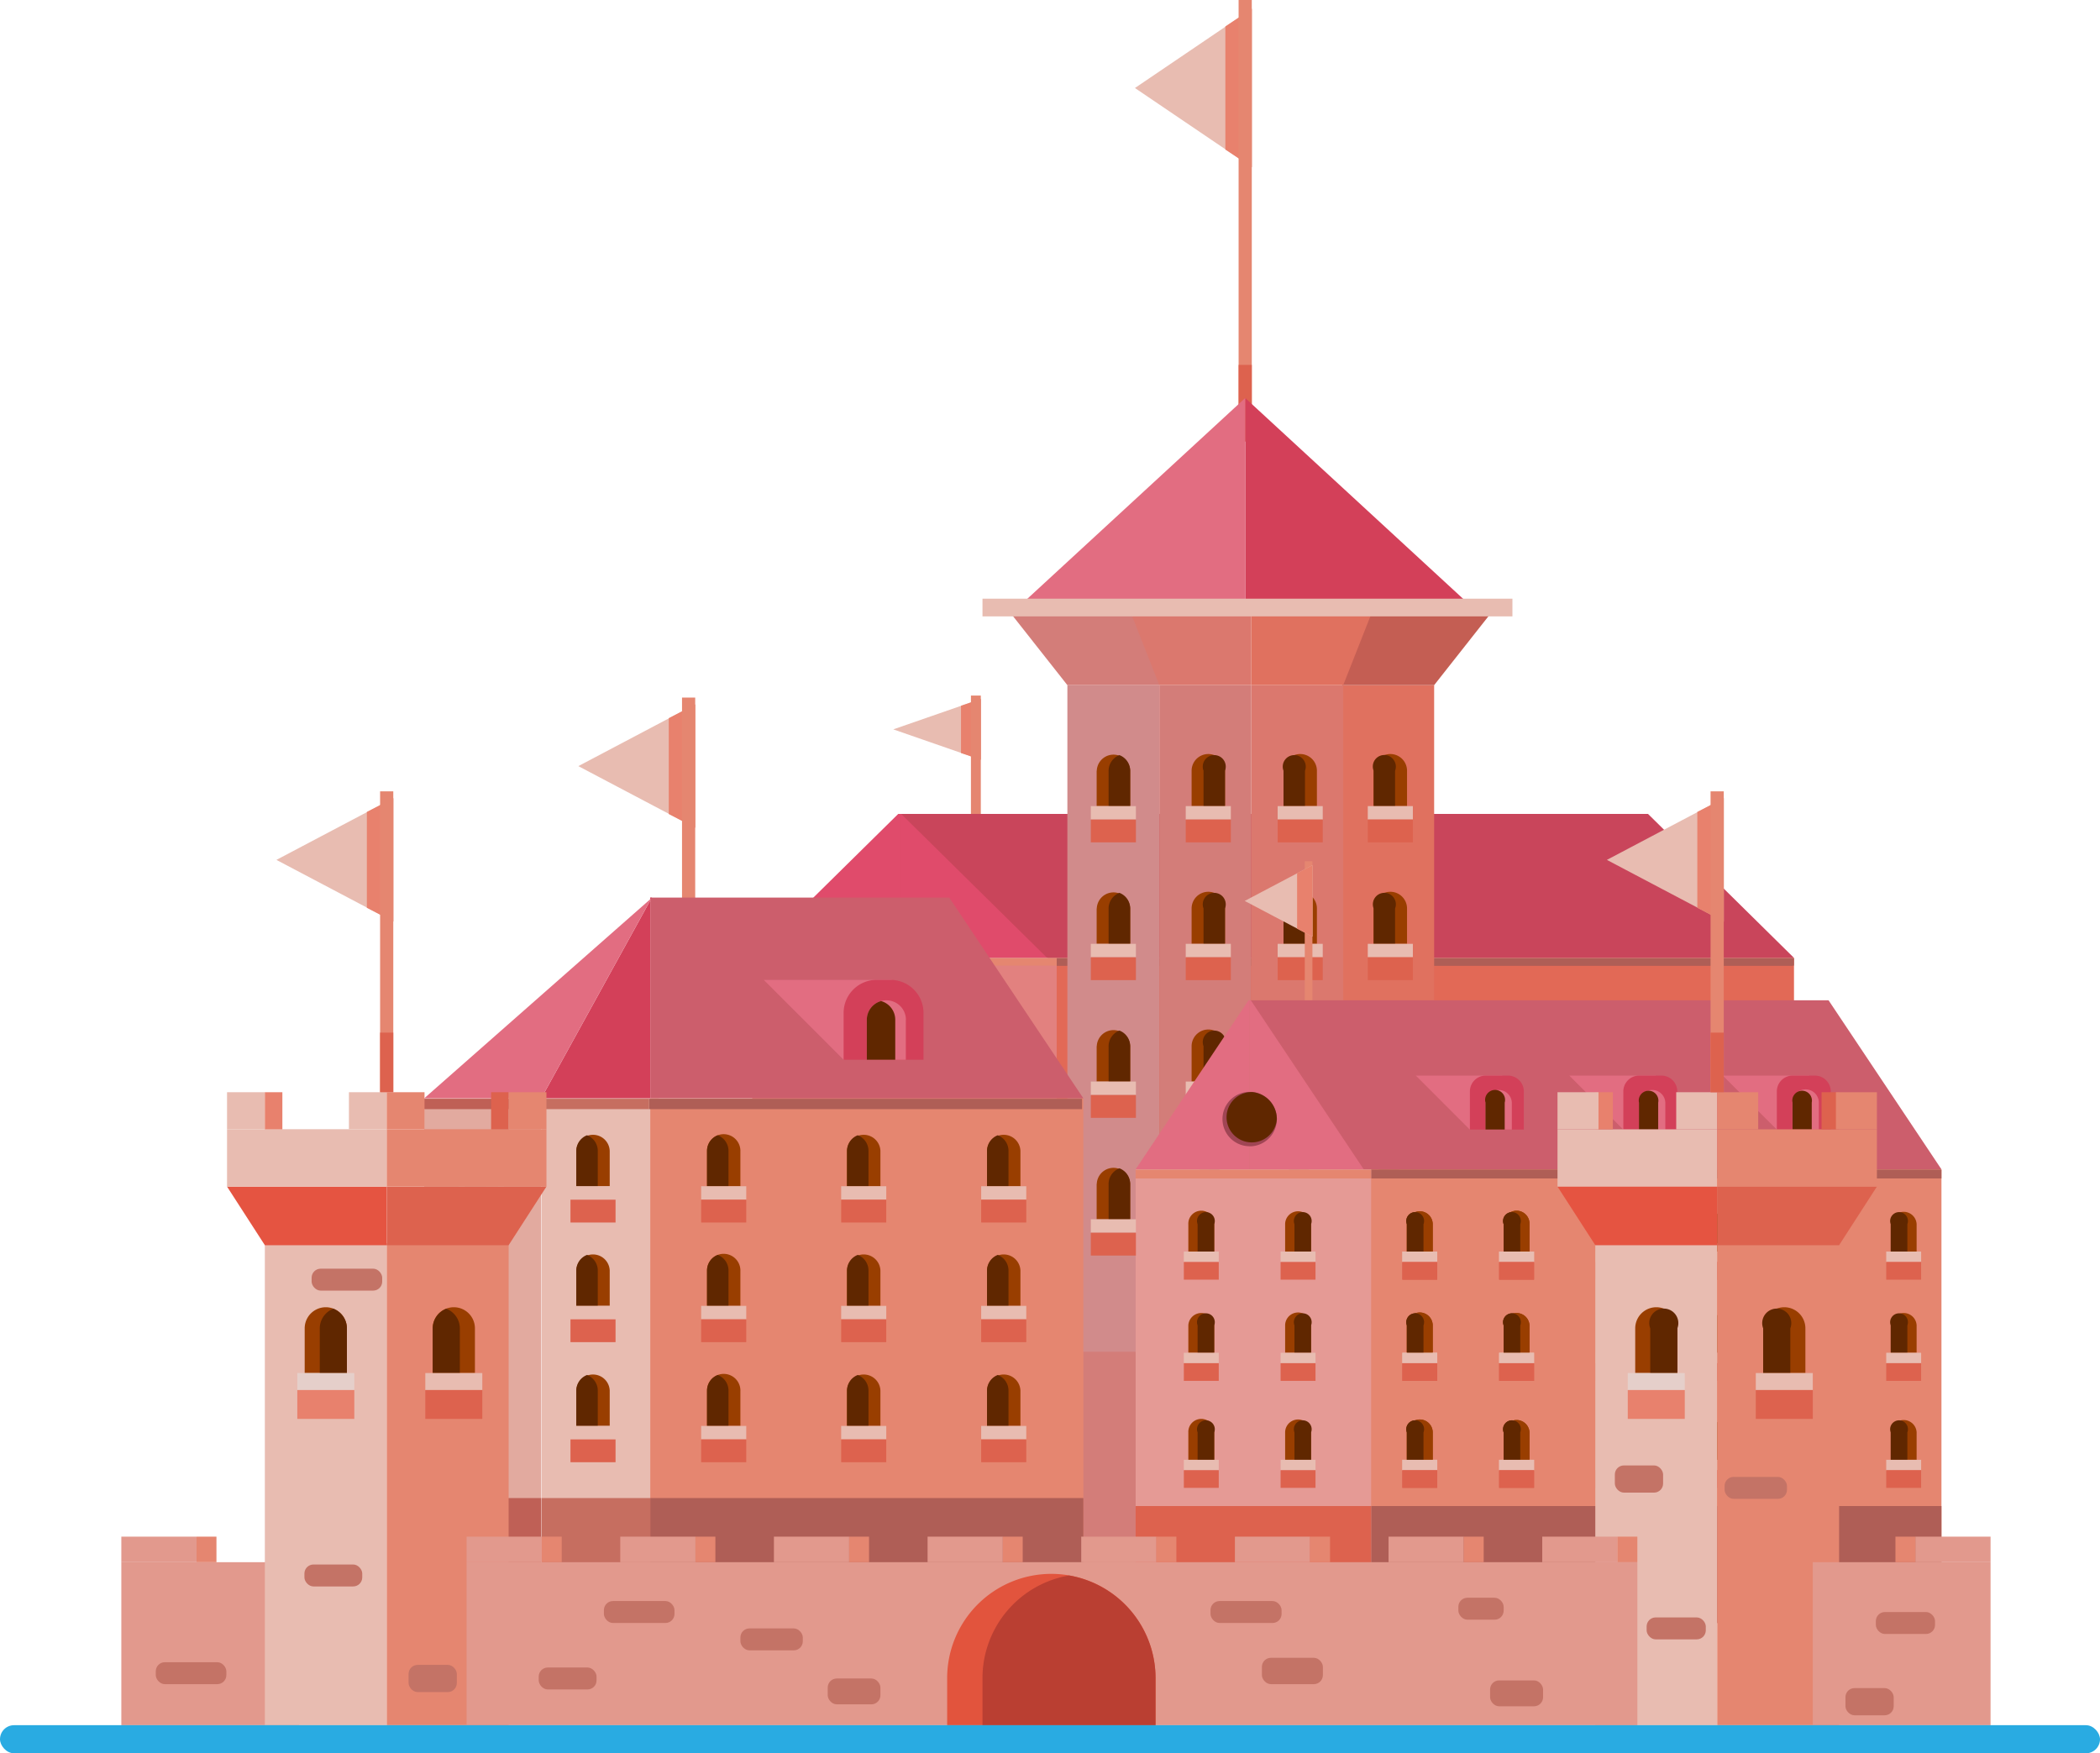 <svg id="Layer_1" data-name="Layer 1" xmlns="http://www.w3.org/2000/svg" viewBox="0 0 856.58 715.19"><defs><style>.cls-1{fill:#e8bcb1;}.cls-2{fill:#e8816d;}.cls-3{fill:#e58670;}.cls-4{fill:#e26956;}.cls-5{fill:#ad4e49;}.cls-6{fill:#c9455b;}.cls-7{fill:#af5e56;}.cls-8{fill:#e04b6b;}.cls-9{fill:#e2817f;}.cls-10{fill:#db3a2a;}.cls-11{fill:#dd624e;}.cls-12{fill:#d34059;}.cls-13{fill:#e26d81;}.cls-14{fill:#e0715f;}.cls-15{fill:#d18b8b;}.cls-16{fill:#d37d79;}.cls-17{fill:#db786e;}.cls-18{fill:#c45e53;}.cls-19{fill:#993e00;}.cls-20{fill:#602700;}.cls-21{fill:#c66e60;}.cls-22{fill:#e2aa9f;}.cls-23{fill:#bf6056;}.cls-24{fill:#cc5e6c;}.cls-25{fill:#e2998d;}.cls-26{fill:#e59a95;}.cls-27{fill:#a04554;}.cls-28{fill:#e55441;}.cls-29{fill:#e5cfca;}.cls-30{fill:#e2543d;}.cls-31{fill:#ba3f32;}.cls-32{fill:#c47366;}.cls-33{fill:#29abe2;}</style></defs><title>castle</title><g id="Layer_1-2" data-name="Layer 1-2"><polygon class="cls-1" points="400.07 285.11 400.07 309.92 392.12 307.16 364.37 297.52 392.12 287.88 400.07 285.11"/><polygon class="cls-2" points="400.07 285.11 400.07 309.92 391.99 307.16 391.99 287.88 400.07 285.11"/><rect class="cls-3" x="396.04" y="283.73" width="4.03" height="60.52"/><rect class="cls-4" x="427.33" y="390.72" width="304.43" height="157.54"/><rect class="cls-5" x="427.33" y="507.65" width="304.43" height="40.61"/><polygon class="cls-6" points="731.75 390.72 366.98 390.72 366.98 332.01 672.22 332.01 731.75 390.72"/><rect class="cls-7" x="426.76" y="390.87" width="304.43" height="3.02"/><polygon class="cls-8" points="306.84 390.72 366.98 390.72 366.98 332.01 366.38 332.01 306.84 390.72"/><polygon class="cls-8" points="427.11 390.72 366.98 390.72 366.98 332.01 367.58 332.01 427.11 390.72"/><rect class="cls-7" x="427.33" y="390.87" width="304.43" height="3.02"/><rect class="cls-9" x="306.84" y="390.72" width="124.18" height="157.54"/><rect class="cls-10" x="306.84" y="507.65" width="124.18" height="40.61"/><rect class="cls-3" x="306.84" y="390.87" width="124.18" height="3.02"/><polygon class="cls-1" points="510.6 3.59 510.6 68.19 499.98 61 462.93 35.9 499.98 10.79 510.6 3.59"/><polygon class="cls-2" points="510.6 3.59 510.6 68.19 499.82 61 499.82 10.79 510.6 3.59"/><rect class="cls-3" x="505.22" width="5.38" height="180.07"/><rect class="cls-11" x="505.22" y="148.84" width="5.38" height="31.22"/><polyline class="cls-12" points="507.92 162.35 507.92 247.82 600.66 247.82"/><polyline class="cls-13" points="507.92 162.35 507.92 247.82 415.17 247.82"/><rect class="cls-14" x="547.48" y="279.48" width="37.5" height="360.34"/><rect class="cls-15" x="435.38" y="279.48" width="37.5" height="360.34"/><rect class="cls-16" x="472.89" y="279.48" width="37.5" height="360.34"/><rect class="cls-17" x="510.39" y="279.48" width="37.5" height="360.34"/><polygon class="cls-18" points="584.98 279.48 547.48 279.48 547.48 250.99 607.44 250.99 584.98 279.48"/><polygon class="cls-16" points="472.89 279.48 435.38 279.48 412.92 250.99 472.89 250.99 472.89 279.48"/><polygon class="cls-17" points="510.39 279.48 472.89 279.48 461.65 250.99 510.39 250.99 510.39 279.48"/><polygon class="cls-14" points="547.89 279.48 510.39 279.48 510.39 250.99 559.12 250.99 547.89 279.48"/><rect class="cls-1" x="400.75" y="244.21" width="216.16" height="7.22"/><rect class="cls-18" x="547.48" y="551.41" width="37.5" height="88.41"/><rect class="cls-16" x="435.38" y="551.41" width="37.5" height="88.41"/><rect class="cls-17" x="472.89" y="551.41" width="37.5" height="88.41"/><rect class="cls-14" x="510.39" y="551.41" width="37.5" height="88.41"/><path class="cls-19" d="M573.92,426.76v14.42H560.3V426.76a6.81,6.81,0,1,1,13.62,0Z"/><path class="cls-20" d="M569.05,426.76v14.42H560.3V426.76a4.69,4.69,0,1,1,8.75,0Z"/><rect class="cls-1" x="557.91" y="441.18" width="18.39" height="5.49"/><rect class="cls-11" x="557.91" y="446.67" width="18.39" height="9.31"/><path class="cls-19" d="M537.16,370.58V385H523.54V370.58a6.81,6.81,0,1,1,13.62,0Z"/><path class="cls-20" d="M532.3,370.58V385h-8.76V370.58a4.69,4.69,0,1,1,8.76,0Z"/><rect class="cls-1" x="521.15" y="385" width="18.39" height="5.49"/><rect class="cls-11" x="521.15" y="390.49" width="18.39" height="9.31"/><path class="cls-19" d="M537.16,426.76v14.42H523.54V426.76a6.81,6.81,0,0,1,4.38-6.37,6.83,6.83,0,0,1,9.24,6.33Z"/><path class="cls-20" d="M532.3,426.76v14.42h-8.76V426.76a4.69,4.69,0,1,1,8.76,0Z"/><rect class="cls-1" x="521.15" y="441.18" width="18.39" height="5.49"/><rect class="cls-11" x="521.15" y="446.67" width="18.39" height="9.31"/><path class="cls-19" d="M486.05,426.76v14.42h13.62V426.76a6.81,6.81,0,0,0-4.38-6.37,6.83,6.83,0,0,0-9.24,6.33Z"/><path class="cls-20" d="M490.91,426.76v14.42h8.76V426.76a4.69,4.69,0,1,0-8.76,0Z"/><rect class="cls-1" x="483.66" y="441.18" width="18.39" height="5.49"/><rect class="cls-11" x="483.66" y="446.67" width="18.39" height="9.31"/><polygon class="cls-1" points="283.57 287.35 283.57 337.65 272.96 332.05 235.9 312.51 272.96 292.95 283.57 287.35"/><polygon class="cls-2" points="283.57 287.35 283.57 337.65 272.79 332.05 272.79 292.95 283.57 287.35"/><rect class="cls-3" x="278.19" y="284.55" width="5.38" height="122.73"/><rect class="cls-1" x="220.97" y="448.01" width="47.73" height="219.7"/><rect class="cls-21" x="220.97" y="611.08" width="47.73" height="56.63"/><rect class="cls-22" x="173.05" y="448.01" width="47.73" height="219.7"/><rect class="cls-23" x="173.05" y="611.08" width="47.73" height="56.63"/><rect class="cls-3" x="265.25" y="448.01" width="176.64" height="219.7"/><rect class="cls-7" x="265.25" y="611.08" width="176.64" height="56.63"/><polygon class="cls-24" points="441.88 448.01 265.25 448.01 265.25 366.14 387.21 366.14 441.88 448.01"/><polygon class="cls-12" points="265.25 366.14 265.88 366.14 220.78 448.01 265.25 448.01 265.25 366.14"/><polygon class="cls-13" points="265.88 366.14 265.99 366.14 173.05 448.01 220.78 448.01 265.88 366.14"/><path class="cls-19" d="M302,469.46v14.42H288.39V469.46a6.81,6.81,0,0,1,4.38-6.37,6.83,6.83,0,0,1,9.24,6.33v0Z"/><path class="cls-20" d="M297.15,469.46v14.42h-8.76V469.46a6.81,6.81,0,0,1,4.38-6.37A6.81,6.81,0,0,1,297.15,469.46Z"/><rect class="cls-1" x="286" y="483.88" width="18.39" height="5.49"/><rect class="cls-11" x="286" y="489.37" width="18.39" height="9.31"/><path class="cls-19" d="M248.7,469.46v14.42H235.07V469.46a6.82,6.82,0,0,1,13.63,0Z"/><path class="cls-20" d="M243.83,469.46v14.42h-8.76V469.46a6.81,6.81,0,0,1,4.38-6.37A6.81,6.81,0,0,1,243.83,469.46Z"/><rect class="cls-1" x="232.69" y="483.88" width="18.39" height="5.49"/><rect class="cls-11" x="232.69" y="489.37" width="18.39" height="9.31"/><path class="cls-19" d="M248.7,518.26v14.42H235.07V518.26a6.82,6.82,0,0,1,13.63,0Z"/><path class="cls-20" d="M243.83,518.26v14.42h-8.76V518.26a6.81,6.81,0,0,1,4.38-6.37A6.81,6.81,0,0,1,243.83,518.26Z"/><rect class="cls-1" x="232.69" y="532.68" width="18.39" height="5.49"/><rect class="cls-11" x="232.69" y="538.17" width="18.39" height="9.31"/><path class="cls-19" d="M203.2,469.46v14.42H189.58V469.46a6.81,6.81,0,0,1,4.38-6.37,6.83,6.83,0,0,1,9.24,6.33Z"/><path class="cls-20" d="M198.34,469.46v14.42h-8.76V469.46a6.81,6.81,0,0,1,4.38-6.37A6.81,6.81,0,0,1,198.34,469.46Z"/><rect class="cls-1" x="187.19" y="483.88" width="18.39" height="5.49"/><rect class="cls-11" x="187.19" y="489.37" width="18.39" height="9.31"/><path class="cls-19" d="M203.2,518.26v14.42H189.58V518.26a6.81,6.81,0,0,1,4.38-6.37,6.83,6.83,0,0,1,9.24,6.33Z"/><path class="cls-20" d="M198.34,518.26v14.42h-8.76V518.26a6.81,6.81,0,0,1,4.38-6.37A6.81,6.81,0,0,1,198.34,518.26Z"/><rect class="cls-1" x="187.19" y="532.68" width="18.39" height="5.49"/><rect class="cls-11" x="187.19" y="538.17" width="18.39" height="9.31"/><path class="cls-19" d="M359.12,469.46v14.42H345.49V469.46a6.82,6.82,0,0,1,13.63,0Z"/><path class="cls-20" d="M354.25,469.46v14.42h-8.76V469.46a6.81,6.81,0,0,1,4.38-6.37A6.81,6.81,0,0,1,354.25,469.46Z"/><rect class="cls-1" x="343.11" y="483.88" width="18.39" height="5.49"/><rect class="cls-11" x="343.11" y="489.37" width="18.39" height="9.31"/><path class="cls-19" d="M416.23,469.46v14.42H402.6V469.46a6.82,6.82,0,0,1,13.63,0Z"/><path class="cls-20" d="M411.36,469.46v14.42H402.6V469.46a6.81,6.81,0,0,1,4.38-6.37A6.81,6.81,0,0,1,411.36,469.46Z"/><rect class="cls-1" x="400.22" y="483.88" width="18.39" height="5.49"/><rect class="cls-11" x="400.22" y="489.37" width="18.39" height="9.31"/><path class="cls-19" d="M302,518.26v14.42H288.39V518.26a6.81,6.81,0,0,1,4.38-6.37,6.83,6.83,0,0,1,9.24,6.33v0Z"/><path class="cls-20" d="M297.15,518.26v14.42h-8.76V518.26a6.81,6.81,0,0,1,4.38-6.37A6.81,6.81,0,0,1,297.15,518.26Z"/><rect class="cls-1" x="286" y="532.68" width="18.39" height="5.49"/><rect class="cls-11" x="286" y="538.17" width="18.39" height="9.31"/><path class="cls-19" d="M359.12,518.26v14.42H345.49V518.26a6.82,6.82,0,0,1,13.63,0Z"/><path class="cls-20" d="M354.25,518.26v14.42h-8.76V518.26a6.81,6.81,0,0,1,4.38-6.37A6.81,6.81,0,0,1,354.25,518.26Z"/><rect class="cls-1" x="343.11" y="532.68" width="18.39" height="5.49"/><rect class="cls-11" x="343.11" y="538.17" width="18.39" height="9.31"/><path class="cls-19" d="M416.23,518.26v14.42H402.6V518.26a6.82,6.82,0,0,1,13.63,0Z"/><path class="cls-20" d="M411.36,518.26v14.42H402.6V518.26a6.81,6.81,0,0,1,4.38-6.37A6.81,6.81,0,0,1,411.36,518.26Z"/><rect class="cls-1" x="400.22" y="532.68" width="18.39" height="5.49"/><rect class="cls-11" x="400.22" y="538.17" width="18.39" height="9.31"/><path class="cls-19" d="M248.7,567.24v14.42H235.07V567.24a6.82,6.82,0,0,1,13.63,0Z"/><path class="cls-20" d="M243.83,567.24v14.42h-8.76V567.24a6.81,6.81,0,0,1,4.38-6.36A6.81,6.81,0,0,1,243.83,567.24Z"/><rect class="cls-1" x="232.69" y="581.66" width="18.39" height="5.49"/><rect class="cls-11" x="232.69" y="587.15" width="18.39" height="9.31"/><path class="cls-19" d="M203.2,567.24v14.42H189.58V567.24a6.81,6.81,0,0,1,13.62,0Z"/><path class="cls-20" d="M198.34,567.24v14.42h-8.76V567.24a6.81,6.81,0,0,1,4.38-6.36A6.81,6.81,0,0,1,198.34,567.24Z"/><rect class="cls-1" x="187.19" y="581.66" width="18.39" height="5.49"/><rect class="cls-11" x="187.19" y="587.15" width="18.39" height="9.31"/><path class="cls-19" d="M302,567.24v14.42H288.39V567.24a6.81,6.81,0,0,1,13.62,0Z"/><path class="cls-20" d="M297.15,567.24v14.42h-8.76V567.24a6.81,6.81,0,0,1,4.38-6.36A6.81,6.81,0,0,1,297.15,567.24Z"/><rect class="cls-1" x="286" y="581.66" width="18.39" height="5.49"/><rect class="cls-11" x="286" y="587.15" width="18.39" height="9.31"/><path class="cls-19" d="M359.12,567.24v14.42H345.49V567.24a6.82,6.82,0,0,1,13.63,0Z"/><path class="cls-20" d="M354.25,567.24v14.42h-8.76V567.24a6.81,6.81,0,0,1,4.38-6.36A6.81,6.81,0,0,1,354.25,567.24Z"/><rect class="cls-1" x="343.11" y="581.66" width="18.39" height="5.49"/><rect class="cls-11" x="343.11" y="587.15" width="18.39" height="9.31"/><path class="cls-19" d="M416.23,567.24v14.42H402.6V567.24a6.82,6.82,0,0,1,13.63,0Z"/><path class="cls-20" d="M411.36,567.24v14.42H402.6V567.24a6.81,6.81,0,0,1,4.38-6.36A6.81,6.81,0,0,1,411.36,567.24Z"/><rect class="cls-1" x="400.22" y="581.66" width="18.39" height="5.49"/><rect class="cls-11" x="400.22" y="587.15" width="18.39" height="9.31"/><rect class="cls-7" x="264.73" y="448.22" width="176.64" height="4.21"/><rect class="cls-21" x="220.25" y="448.22" width="44.47" height="4.21"/><rect class="cls-23" x="172.53" y="448.22" width="47.73" height="4.21"/><polyline class="cls-13" points="311.54 399.71 363.81 399.71 344.11 432.29"/><path class="cls-12" d="M357.56,399.71h5.68a13.45,13.45,0,0,1,13.45,13.45h0v19.13H344.11V413.16a13.45,13.45,0,0,1,13.45-13.45Z"/><path class="cls-13" d="M369.48,416v16.29H353.57V416a7.94,7.94,0,0,1,5.81-7.65,7.79,7.79,0,0,1,2.14-.3,7.93,7.93,0,0,1,8,7.88V416Z"/><path class="cls-20" d="M365.17,416v16.29h-11.6V416a7.94,7.94,0,0,1,5.81-7.65A7.9,7.9,0,0,1,365.17,416Z"/><path class="cls-19" d="M573.92,482.94v14.42H560.3V482.94a6.81,6.81,0,1,1,13.62,0Z"/><path class="cls-20" d="M569.05,482.94v14.42H560.3V482.94a4.68,4.68,0,1,1,8.75-3.32A4.63,4.63,0,0,1,569.05,482.94Z"/><rect class="cls-1" x="557.91" y="497.36" width="18.39" height="5.49"/><rect class="cls-11" x="557.91" y="502.85" width="18.39" height="9.31"/><path class="cls-19" d="M537.16,482.94v14.42H523.54V482.94a6.81,6.81,0,0,1,13.62,0Z"/><path class="cls-20" d="M532.3,482.94v14.42h-8.76V482.94a4.69,4.69,0,1,1,8.76,0Z"/><rect class="cls-1" x="521.15" y="497.36" width="18.39" height="5.49"/><rect class="cls-11" x="521.15" y="502.85" width="18.39" height="9.31"/><path class="cls-19" d="M486.05,482.94v14.42h13.62V482.94a6.81,6.81,0,0,0-13.62,0Z"/><path class="cls-20" d="M490.91,482.94v14.42h8.76V482.94a4.69,4.69,0,1,0-8.76,0Z"/><rect class="cls-1" x="483.66" y="497.36" width="18.39" height="5.49"/><rect class="cls-11" x="483.66" y="502.85" width="18.39" height="9.31"/><rect class="cls-25" x="49.49" y="637.24" width="72.51" height="66.49"/><rect class="cls-25" x="49.49" y="626.82" width="30.68" height="10.42"/><rect class="cls-3" x="80.17" y="626.82" width="8.12" height="10.42"/><polygon class="cls-1" points="703.12 325.6 703.12 375.91 692.5 370.3 655.44 350.76 692.5 331.2 703.12 325.6"/><polygon class="cls-2" points="703.12 325.6 703.12 375.91 692.33 370.3 692.33 331.2 703.12 325.6"/><rect class="cls-3" x="532.21" y="351.31" width="3.12" height="71.1"/><polygon class="cls-1" points="535.33 352.93 535.33 382.07 529.18 378.82 507.71 367.5 529.18 356.18 535.33 352.93"/><polygon class="cls-2" points="535.33 352.93 535.33 382.07 529.08 378.82 529.08 356.18 535.33 352.93"/><rect class="cls-3" x="556.42" y="476.98" width="235.49" height="185.06"/><rect class="cls-7" x="556.42" y="614.34" width="235.49" height="47.7"/><polygon class="cls-24" points="791.9 476.98 509.73 476.98 509.73 408.02 745.85 408.02 791.9 476.98"/><rect class="cls-7" x="555.98" y="477.16" width="235.49" height="3.54"/><polyline class="cls-13" points="702.73 438.75 738.05 438.75 724.74 460.77"/><path class="cls-12" d="M731.2,438.75h9.1a6.46,6.46,0,0,1,6.46,6.46h0v15.56h-22V445.21A6.46,6.46,0,0,1,731.2,438.75Z"/><path class="cls-13" d="M741.89,449.76v11H731.13v-11a5.38,5.38,0,0,1,10.76,0Z"/><path class="cls-20" d="M739,449.76v11h-7.84v-11a4,4,0,1,1,7.84-1.59A3.87,3.87,0,0,1,739,449.76Z"/><polyline class="cls-13" points="577.51 438.75 612.84 438.75 599.53 460.77"/><path class="cls-12" d="M606,438.75h9.1a6.46,6.46,0,0,1,6.46,6.46h0v15.56h-22V445.21A6.46,6.46,0,0,1,606,438.75Z"/><path class="cls-13" d="M616.67,449.76v11H605.92v-11a5.38,5.38,0,0,1,10.75,0Z"/><path class="cls-20" d="M613.76,449.76v11h-7.84v-11a4.07,4.07,0,1,1,7.84,0Z"/><polyline class="cls-13" points="640.12 438.75 675.45 438.75 662.13 460.77"/><path class="cls-12" d="M668.59,438.75h9.1a6.46,6.46,0,0,1,6.46,6.46h0v15.56h-22V445.21A6.46,6.46,0,0,1,668.59,438.75Z"/><path class="cls-13" d="M679.28,449.76v11H668.53v-11a5.38,5.38,0,0,1,10.75,0Z"/><path class="cls-20" d="M676.37,449.76v11h-7.84v-11a4,4,0,1,1,7.84-1.59A3.87,3.87,0,0,1,676.37,449.76Z"/><polygon class="cls-13" points="463.22 476.98 509.73 476.98 509.73 408.02 509.27 408.02 463.22 476.98"/><polygon class="cls-13" points="556.25 476.98 509.73 476.98 509.73 408.02 510.2 408.02 556.25 476.98"/><rect class="cls-7" x="556.42" y="477.16" width="235.49" height="3.54"/><rect class="cls-26" x="463.22" y="476.98" width="96.06" height="185.06"/><rect class="cls-11" x="463.22" y="614.34" width="96.06" height="47.7"/><rect class="cls-3" x="463.22" y="477.16" width="96.06" height="3.54"/><path class="cls-19" d="M584.4,499.37v11.16H573.86V499.37a5.27,5.27,0,0,1,10.54,0v0Z"/><path class="cls-20" d="M580.64,499.37v11.16h-6.78V499.37a3.63,3.63,0,1,1,6.78,0Z"/><rect class="cls-1" x="572.01" y="510.53" width="14.24" height="4.25"/><rect class="cls-11" x="572.01" y="514.78" width="14.24" height="7.21"/><path class="cls-19" d="M623.88,499.37v11.16H613.33V499.37a5.28,5.28,0,1,1,10.55,0Z"/><path class="cls-20" d="M620.11,499.37v11.16h-6.78V499.37a3.63,3.63,0,1,1,6.78,0Z"/><rect class="cls-1" x="611.49" y="510.53" width="14.24" height="4.25"/><rect class="cls-11" x="611.49" y="514.78" width="14.24" height="7.21"/><path class="cls-19" d="M663.35,499.37v11.16H652.81V499.37a5.27,5.27,0,0,1,10.54,0Z"/><path class="cls-20" d="M659.59,499.37v11.16h-6.78V499.37a3.63,3.63,0,1,1,6.78,0Z"/><rect class="cls-1" x="650.96" y="510.53" width="14.24" height="4.25"/><rect class="cls-11" x="650.96" y="514.78" width="14.24" height="7.21"/><path class="cls-19" d="M702.83,499.37v11.16H692.28V499.37a5.28,5.28,0,0,1,10.55,0Z"/><path class="cls-20" d="M699.06,499.37v11.16h-6.78V499.37a3.63,3.63,0,1,1,6.78,0Z"/><rect class="cls-1" x="690.44" y="510.53" width="14.24" height="4.25"/><rect class="cls-11" x="690.44" y="514.78" width="14.24" height="7.21"/><path class="cls-19" d="M742.3,499.37v11.16H731.76V499.37a5.27,5.27,0,1,1,10.54,0Z"/><path class="cls-20" d="M738.53,499.37v11.16h-6.77V499.37a3.63,3.63,0,1,1,6.77-2.62A3.59,3.59,0,0,1,738.53,499.37Z"/><rect class="cls-1" x="729.91" y="510.53" width="14.24" height="4.25"/><rect class="cls-11" x="729.91" y="514.78" width="14.24" height="7.21"/><path class="cls-19" d="M781.78,499.37v11.16H771.23V499.37a5.28,5.28,0,0,1,10.55,0Z"/><path class="cls-20" d="M778,499.37v11.16h-6.78V499.37a3.63,3.63,0,1,1,6.78,0Z"/><rect class="cls-1" x="769.38" y="510.53" width="14.24" height="4.25"/><rect class="cls-11" x="769.38" y="514.78" width="14.24" height="7.21"/><path class="cls-19" d="M584.4,540.65v11.16H573.86V540.65a5.27,5.27,0,0,1,10.54,0v0Z"/><path class="cls-20" d="M580.64,540.65v11.16h-6.78V540.65a3.63,3.63,0,1,1,6.78,0Z"/><rect class="cls-1" x="572.01" y="551.81" width="14.24" height="4.25"/><rect class="cls-11" x="572.01" y="556.06" width="14.24" height="7.21"/><path class="cls-19" d="M623.88,540.65v11.16H613.33V540.65a5.28,5.28,0,0,1,10.55,0Z"/><path class="cls-20" d="M620.11,540.65v11.16h-6.78V540.65a3.63,3.63,0,1,1,6.78,0Z"/><rect class="cls-1" x="611.49" y="551.81" width="14.24" height="4.25"/><rect class="cls-11" x="611.49" y="556.06" width="14.24" height="7.21"/><path class="cls-19" d="M663.35,540.65v11.16H652.81V540.65a5.27,5.27,0,0,1,10.54,0v0Z"/><path class="cls-20" d="M659.59,540.65v11.16h-6.78V540.65a3.63,3.63,0,1,1,6.78,0Z"/><rect class="cls-1" x="650.96" y="551.81" width="14.24" height="4.25"/><rect class="cls-11" x="650.96" y="556.06" width="14.24" height="7.21"/><path class="cls-19" d="M702.83,540.65v11.16H692.28V540.65a5.28,5.28,0,0,1,10.55,0Z"/><path class="cls-20" d="M699.06,540.65v11.16h-6.78V540.65a3.63,3.63,0,1,1,6.78,0Z"/><rect class="cls-1" x="690.44" y="551.81" width="14.24" height="4.25"/><rect class="cls-11" x="690.44" y="556.06" width="14.24" height="7.21"/><path class="cls-19" d="M742.3,540.65v11.16H731.76V540.65a5.27,5.27,0,0,1,10.54,0v0Z"/><path class="cls-20" d="M738.53,540.65v11.16h-6.77V540.65a3.62,3.62,0,0,1,6.77-2.57A3.67,3.67,0,0,1,738.53,540.65Z"/><rect class="cls-1" x="729.91" y="551.81" width="14.24" height="4.25"/><rect class="cls-11" x="729.91" y="556.06" width="14.24" height="7.21"/><path class="cls-19" d="M781.78,540.65v11.16H771.23V540.65a5.28,5.28,0,0,1,10.55,0Z"/><path class="cls-20" d="M778,540.65v11.16h-6.78V540.65a3.63,3.63,0,1,1,6.78,0Z"/><rect class="cls-1" x="769.38" y="551.81" width="14.24" height="4.25"/><rect class="cls-11" x="769.38" y="556.06" width="14.24" height="7.21"/><path class="cls-19" d="M584.4,584.3v11.17H573.86V584.3a5.27,5.27,0,0,1,10.54,0Z"/><path class="cls-20" d="M580.64,584.3v11.17h-6.78V584.3a3.63,3.63,0,1,1,6.78,0Z"/><rect class="cls-1" x="572.01" y="595.47" width="14.24" height="4.25"/><rect class="cls-11" x="572.01" y="599.71" width="14.24" height="7.21"/><path class="cls-19" d="M623.88,584.3v11.17H613.33V584.3a5.28,5.28,0,0,1,10.55,0Z"/><path class="cls-20" d="M620.11,584.3v11.17h-6.78V584.3a3.63,3.63,0,1,1,6.78,0Z"/><rect class="cls-1" x="611.49" y="595.47" width="14.24" height="4.25"/><rect class="cls-11" x="611.49" y="599.71" width="14.24" height="7.21"/><path class="cls-19" d="M663.35,584.3v11.17H652.81V584.3a5.27,5.27,0,0,1,10.54,0Z"/><path class="cls-20" d="M659.59,584.3v11.17h-6.78V584.3a3.63,3.63,0,1,1,6.78,0Z"/><rect class="cls-1" x="650.96" y="595.47" width="14.24" height="4.25"/><rect class="cls-11" x="650.96" y="599.71" width="14.24" height="7.21"/><path class="cls-19" d="M702.83,584.3v11.17H692.28V584.3a5.28,5.28,0,0,1,10.55,0Z"/><path class="cls-20" d="M699.06,584.3v11.17h-6.78V584.3a3.63,3.63,0,1,1,6.78,0Z"/><rect class="cls-1" x="690.44" y="595.47" width="14.24" height="4.25"/><rect class="cls-11" x="690.44" y="599.71" width="14.24" height="7.21"/><path class="cls-19" d="M742.3,584.3v11.17H731.76V584.3a5.25,5.25,0,0,1,3.38-4.92A5.15,5.15,0,0,1,737,579a5.27,5.27,0,0,1,5.27,5.27h0Z"/><path class="cls-20" d="M738.53,584.3v11.17h-6.77V584.3a3.62,3.62,0,0,1,6.77-2.57A3.67,3.67,0,0,1,738.53,584.3Z"/><rect class="cls-1" x="729.91" y="595.47" width="14.24" height="4.25"/><rect class="cls-11" x="729.91" y="599.71" width="14.24" height="7.21"/><path class="cls-19" d="M781.78,584.3v11.17H771.23V584.3a5.28,5.28,0,0,1,10.55,0Z"/><path class="cls-20" d="M778,584.3v11.17h-6.78V584.3a3.63,3.63,0,1,1,6.78,0Z"/><rect class="cls-1" x="769.38" y="595.47" width="14.24" height="4.25"/><rect class="cls-11" x="769.38" y="599.71" width="14.24" height="7.21"/><path class="cls-19" d="M584.4,499.37v11.16H573.86V499.37a5.27,5.27,0,0,1,10.54,0v0Z"/><path class="cls-20" d="M580.64,499.37v11.16h-6.78V499.37a3.63,3.63,0,1,1,6.78,0Z"/><rect class="cls-1" x="572.01" y="510.53" width="14.24" height="4.25"/><rect class="cls-11" x="572.01" y="514.78" width="14.24" height="7.21"/><path class="cls-19" d="M623.88,499.37v11.16H613.33V499.37a5.28,5.28,0,1,1,10.55,0Z"/><path class="cls-20" d="M620.11,499.37v11.16h-6.78V499.37a3.63,3.63,0,1,1,6.78,0Z"/><rect class="cls-1" x="611.49" y="510.53" width="14.24" height="4.25"/><rect class="cls-11" x="611.49" y="514.78" width="14.24" height="7.21"/><path class="cls-19" d="M663.35,499.37v11.16H652.81V499.37a5.27,5.27,0,0,1,10.54,0Z"/><path class="cls-20" d="M659.59,499.37v11.16h-6.78V499.37a3.63,3.63,0,1,1,6.78,0Z"/><rect class="cls-1" x="650.96" y="510.53" width="14.24" height="4.25"/><rect class="cls-11" x="650.96" y="514.78" width="14.24" height="7.21"/><path class="cls-19" d="M702.83,499.37v11.16H692.28V499.37a5.28,5.28,0,0,1,10.55,0Z"/><path class="cls-20" d="M699.06,499.37v11.16h-6.78V499.37a3.63,3.63,0,1,1,6.78,0Z"/><rect class="cls-1" x="690.44" y="510.53" width="14.24" height="4.25"/><rect class="cls-11" x="690.44" y="514.78" width="14.24" height="7.21"/><path class="cls-19" d="M584.4,540.65v11.16H573.86V540.65a5.27,5.27,0,0,1,10.54,0v0Z"/><path class="cls-20" d="M580.64,540.65v11.16h-6.78V540.65a3.63,3.63,0,1,1,6.78,0Z"/><rect class="cls-1" x="572.01" y="551.81" width="14.24" height="4.25"/><rect class="cls-11" x="572.01" y="556.06" width="14.24" height="7.21"/><path class="cls-19" d="M623.88,540.65v11.16H613.33V540.65a5.28,5.28,0,0,1,10.55,0Z"/><path class="cls-20" d="M620.11,540.65v11.16h-6.78V540.65a3.63,3.63,0,1,1,6.78,0Z"/><rect class="cls-1" x="611.49" y="551.81" width="14.24" height="4.25"/><rect class="cls-11" x="611.49" y="556.06" width="14.24" height="7.21"/><path class="cls-19" d="M663.35,540.65v11.16H652.81V540.65a5.27,5.27,0,0,1,10.54,0v0Z"/><path class="cls-20" d="M659.59,540.65v11.16h-6.78V540.65a3.63,3.63,0,1,1,6.78,0Z"/><rect class="cls-1" x="650.96" y="551.81" width="14.24" height="4.25"/><rect class="cls-11" x="650.96" y="556.06" width="14.24" height="7.21"/><path class="cls-19" d="M702.83,540.65v11.16H692.28V540.65a5.28,5.28,0,0,1,10.55,0Z"/><path class="cls-20" d="M699.06,540.65v11.16h-6.78V540.65a3.63,3.63,0,1,1,6.78,0Z"/><rect class="cls-1" x="690.44" y="551.81" width="14.24" height="4.25"/><rect class="cls-11" x="690.44" y="556.06" width="14.24" height="7.21"/><path class="cls-19" d="M584.4,584.3v11.17H573.86V584.3a5.27,5.27,0,0,1,10.54,0Z"/><path class="cls-20" d="M580.64,584.3v11.17h-6.78V584.3a3.63,3.63,0,1,1,6.78,0Z"/><rect class="cls-1" x="572.01" y="595.47" width="14.24" height="4.25"/><rect class="cls-11" x="572.01" y="599.71" width="14.24" height="7.21"/><path class="cls-19" d="M623.88,584.3v11.17H613.33V584.3a5.28,5.28,0,0,1,10.55,0Z"/><path class="cls-20" d="M620.11,584.3v11.17h-6.78V584.3a3.63,3.63,0,1,1,6.78,0Z"/><rect class="cls-1" x="611.49" y="595.47" width="14.24" height="4.25"/><rect class="cls-11" x="611.49" y="599.71" width="14.24" height="7.21"/><path class="cls-19" d="M663.35,584.3v11.17H652.81V584.3a5.27,5.27,0,0,1,10.54,0Z"/><path class="cls-20" d="M659.59,584.3v11.17h-6.78V584.3a3.63,3.63,0,1,1,6.78,0Z"/><rect class="cls-1" x="650.96" y="595.47" width="14.24" height="4.25"/><rect class="cls-11" x="650.96" y="599.71" width="14.24" height="7.21"/><path class="cls-19" d="M702.83,584.3v11.17H692.28V584.3a5.28,5.28,0,0,1,10.55,0Z"/><path class="cls-20" d="M699.06,584.3v11.17h-6.78V584.3a3.63,3.63,0,1,1,6.78,0Z"/><rect class="cls-1" x="690.44" y="595.47" width="14.24" height="4.25"/><rect class="cls-11" x="690.44" y="599.71" width="14.24" height="7.21"/><path class="cls-19" d="M524.2,499.37v11.16h10.54V499.37a5.27,5.27,0,0,0-10.54,0Z"/><path class="cls-20" d="M528,499.37v11.16h6.78V499.37a3.63,3.63,0,1,0-6.78,0Z"/><rect class="cls-1" x="522.35" y="510.53" width="14.24" height="4.25"/><rect class="cls-11" x="522.35" y="514.78" width="14.24" height="7.21"/><path class="cls-19" d="M484.72,499.37v11.16h10.55V499.37a5.28,5.28,0,1,0-10.55,0Z"/><path class="cls-20" d="M488.49,499.37v11.16h6.78V499.37a3.63,3.63,0,1,0-6.78,0Z"/><rect class="cls-1" x="482.88" y="510.53" width="14.24" height="4.25"/><rect class="cls-11" x="482.88" y="514.78" width="14.24" height="7.21"/><path class="cls-19" d="M524.2,540.65v11.16h10.54V540.65a5.27,5.27,0,0,0-10.54,0v0Z"/><path class="cls-20" d="M528,540.65v11.16h6.78V540.65a3.63,3.63,0,1,0-6.78,0Z"/><rect class="cls-1" x="522.35" y="551.81" width="14.24" height="4.25"/><rect class="cls-11" x="522.35" y="556.06" width="14.24" height="7.21"/><path class="cls-19" d="M484.72,540.65v11.16h10.55V540.65a5.28,5.28,0,0,0-10.55,0Z"/><path class="cls-20" d="M488.49,540.65v11.16h6.78V540.65a3.63,3.63,0,1,0-6.78,0Z"/><rect class="cls-1" x="482.88" y="551.81" width="14.24" height="4.25"/><rect class="cls-11" x="482.88" y="556.06" width="14.24" height="7.21"/><path class="cls-19" d="M524.2,584.3v11.17h10.54V584.3a5.27,5.27,0,0,0-10.54,0Z"/><path class="cls-20" d="M528,584.3v11.17h6.78V584.3a3.63,3.63,0,1,0-6.78,0Z"/><rect class="cls-1" x="522.35" y="595.47" width="14.24" height="4.25"/><rect class="cls-11" x="522.35" y="599.71" width="14.24" height="7.21"/><path class="cls-19" d="M484.72,584.3v11.17h10.55V584.3a5.28,5.28,0,1,0-10.55,0Z"/><path class="cls-20" d="M488.49,584.3v11.17h6.78V584.3a3.63,3.63,0,1,0-6.78,0Z"/><rect class="cls-1" x="482.88" y="595.47" width="14.24" height="4.25"/><rect class="cls-11" x="482.88" y="599.71" width="14.24" height="7.21"/><path class="cls-27" d="M520.82,456.51a11.09,11.09,0,0,1-10.23,11.06h-.86a11.09,11.09,0,1,1,0-22.18h.88A11.07,11.07,0,0,1,520.82,456.51Z"/><path class="cls-20" d="M520.82,456.51a10.27,10.27,0,1,1-10.23-11.05A11.09,11.09,0,0,1,520.82,456.51Z"/><rect class="cls-1" x="650.72" y="507.16" width="49.72" height="196.57"/><rect class="cls-3" x="700.44" y="507.16" width="49.72" height="196.57"/><polygon class="cls-28" points="700.44 507.93 650.72 507.93 635.3 484.03 700.44 484.03 700.44 507.93"/><polygon class="cls-11" points="750.16 507.93 700.44 507.93 700.44 484.03 765.58 484.03 750.16 507.93"/><rect class="cls-1" x="635.3" y="460.68" width="65.14" height="23.35"/><rect class="cls-2" x="650.72" y="445.53" width="7.15" height="15.15"/><rect class="cls-1" x="683.72" y="445.53" width="16.72" height="15.15"/><rect class="cls-1" x="635.3" y="445.53" width="16.72" height="15.15"/><rect class="cls-3" x="700.44" y="460.68" width="65.14" height="23.35"/><rect class="cls-11" x="743.01" y="445.53" width="7.15" height="15.15"/><rect class="cls-3" x="700.44" y="445.53" width="16.72" height="15.15"/><rect class="cls-3" x="748.86" y="445.53" width="16.72" height="15.15"/><rect class="cls-3" x="697.73" y="322.8" width="5.38" height="122.73"/><rect class="cls-11" x="697.73" y="421.22" width="5.38" height="24.31"/><path class="cls-19" d="M736.41,541.85v18.23H719.19V541.85a8.61,8.61,0,1,1,17.22,0Z"/><path class="cls-20" d="M730.26,541.85v18.23H719.19V541.85a5.93,5.93,0,1,1,11.07,0Z"/><rect class="cls-1" x="716.18" y="560.08" width="23.25" height="6.94"/><rect class="cls-11" x="716.18" y="567.02" width="23.25" height="11.77"/><path class="cls-19" d="M667,541.85v18.23h17.22V541.85a8.61,8.61,0,0,0-17.22,0v0Z"/><path class="cls-20" d="M673.12,541.85v18.23h11.07V541.85a5.93,5.93,0,1,0-11.07,0Z"/><rect class="cls-29" x="663.96" y="560.08" width="23.25" height="6.94"/><rect class="cls-2" x="663.96" y="567.02" width="23.25" height="11.77"/><polygon class="cls-1" points="160.43 325.6 160.43 375.91 149.81 370.3 112.75 350.76 149.81 331.2 160.43 325.6"/><polygon class="cls-2" points="160.43 325.6 160.43 375.91 149.64 370.3 149.64 331.2 160.43 325.6"/><rect class="cls-1" x="108.03" y="507.16" width="49.72" height="196.57"/><rect class="cls-3" x="157.75" y="507.16" width="49.72" height="196.57"/><polygon class="cls-28" points="157.75 507.93 108.03 507.93 92.61 484.03 157.75 484.03 157.75 507.93"/><polygon class="cls-11" points="207.47 507.93 157.75 507.93 157.75 484.03 222.89 484.03 207.47 507.93"/><rect class="cls-1" x="92.61" y="460.62" width="65.14" height="23.41"/><rect class="cls-1" x="92.61" y="445.53" width="15.42" height="15.09"/><rect class="cls-1" x="142.33" y="445.53" width="15.42" height="15.09"/><rect class="cls-2" x="108.03" y="445.53" width="7.15" height="15.15"/><rect class="cls-3" x="157.75" y="460.62" width="65.14" height="23.41"/><rect class="cls-11" x="200.32" y="445.53" width="7.15" height="15.15"/><rect class="cls-3" x="207.47" y="445.53" width="15.42" height="15.09"/><rect class="cls-3" x="157.74" y="445.53" width="15.42" height="15.09"/><rect class="cls-3" x="155.04" y="322.8" width="5.38" height="122.73"/><rect class="cls-11" x="155.04" y="421.22" width="5.38" height="24.31"/><path class="cls-19" d="M193.72,541.85v18.23H176.5V541.85a8.61,8.61,0,1,1,17.22,0Z"/><path class="cls-20" d="M187.57,541.85v18.23H176.5V541.85a8.61,8.61,0,0,1,5.53-8A8.62,8.62,0,0,1,187.57,541.85Z"/><rect class="cls-1" x="173.48" y="560.08" width="23.25" height="6.94"/><rect class="cls-11" x="173.48" y="567.02" width="23.25" height="11.77"/><path class="cls-19" d="M124.28,541.85v18.23H141.5V541.85a8.61,8.61,0,0,0-17.22,0Z"/><path class="cls-20" d="M130.43,541.85v18.23H141.5V541.85a8.61,8.61,0,0,0-5.53-8A8.62,8.62,0,0,0,130.43,541.85Z"/><rect class="cls-29" x="121.27" y="560.08" width="23.25" height="6.94"/><rect class="cls-2" x="121.27" y="567.02" width="23.25" height="11.77"/><rect class="cls-25" x="190.32" y="637.24" width="477.55" height="66.49"/><rect class="cls-25" x="190.32" y="626.82" width="30.68" height="10.42"/><rect class="cls-3" x="221" y="626.82" width="8.12" height="10.42"/><rect class="cls-25" x="253" y="626.82" width="30.68" height="10.42"/><rect class="cls-3" x="283.68" y="626.82" width="8.12" height="10.42"/><rect class="cls-25" x="315.68" y="626.82" width="30.68" height="10.42"/><rect class="cls-3" x="346.36" y="626.82" width="8.12" height="10.42"/><rect class="cls-25" x="378.36" y="626.82" width="30.68" height="10.42"/><rect class="cls-3" x="409.04" y="626.82" width="8.12" height="10.42"/><rect class="cls-25" x="441.03" y="626.82" width="30.68" height="10.42"/><rect class="cls-3" x="471.72" y="626.82" width="8.12" height="10.42"/><rect class="cls-25" x="503.71" y="626.82" width="30.68" height="10.42"/><rect class="cls-3" x="534.4" y="626.82" width="8.12" height="10.42"/><rect class="cls-25" x="566.39" y="626.82" width="30.68" height="10.42"/><rect class="cls-3" x="597.07" y="626.82" width="8.12" height="10.42"/><rect class="cls-25" x="629.07" y="626.82" width="30.68" height="10.42"/><rect class="cls-3" x="659.75" y="626.82" width="8.12" height="10.42"/><path class="cls-30" d="M471.34,684.56v19.17h-85V684.56A42.52,42.52,0,0,1,428.82,642h0a42.53,42.53,0,0,1,42.52,42.56Z"/><path class="cls-31" d="M471.34,684.56v19.17H400.75V684.56a42.51,42.51,0,0,1,35.3-41.9A42.53,42.53,0,0,1,471.34,684.56Z"/><path class="cls-19" d="M573.92,314.39v14.43H560.3V314.39a6.81,6.81,0,0,1,13.62,0Z"/><path class="cls-20" d="M569.05,314.39v14.43H560.3V314.39a4.68,4.68,0,1,1,8.75-3.32A4.63,4.63,0,0,1,569.05,314.39Z"/><rect class="cls-1" x="557.91" y="328.82" width="18.39" height="5.49"/><rect class="cls-11" x="557.91" y="334.3" width="18.39" height="9.31"/><path class="cls-19" d="M537.16,314.39v14.43H523.54V314.39a6.81,6.81,0,0,1,13.62,0Z"/><path class="cls-20" d="M532.3,314.39v14.43h-8.76V314.39a4.69,4.69,0,1,1,8.76,0Z"/><rect class="cls-1" x="521.15" y="328.82" width="18.39" height="5.49"/><rect class="cls-11" x="521.15" y="334.3" width="18.39" height="9.31"/><path class="cls-19" d="M486.05,314.39v14.43h13.62V314.39a6.81,6.81,0,0,0-13.62,0Z"/><path class="cls-20" d="M490.91,314.39v14.43h8.76V314.39a4.69,4.69,0,1,0-8.76,0Z"/><rect class="cls-1" x="483.66" y="328.82" width="18.39" height="5.49"/><rect class="cls-11" x="483.66" y="334.3" width="18.39" height="9.31"/><path class="cls-19" d="M447.32,314.39v14.43H461V314.39a6.82,6.82,0,0,0-13.63,0Z"/><path class="cls-20" d="M452.19,314.39v14.43H461V314.39a6.81,6.81,0,0,0-4.38-6.36A6.83,6.83,0,0,0,452.19,314.39Z"/><rect class="cls-1" x="444.94" y="328.82" width="18.39" height="5.49"/><rect class="cls-11" x="444.94" y="334.3" width="18.39" height="9.31"/><path class="cls-19" d="M573.92,370.58V385H560.3V370.58a6.81,6.81,0,1,1,13.62,0Z"/><path class="cls-20" d="M569.05,370.58V385H560.3V370.58a4.69,4.69,0,1,1,8.75,0Z"/><rect class="cls-1" x="557.91" y="385" width="18.39" height="5.49"/><rect class="cls-11" x="557.91" y="390.49" width="18.39" height="9.31"/><path class="cls-19" d="M486.05,370.58V385h13.62V370.58a6.81,6.81,0,1,0-13.62,0Z"/><path class="cls-20" d="M490.91,370.58V385h8.76V370.58a4.69,4.69,0,1,0-8.76,0Z"/><rect class="cls-1" x="483.66" y="385" width="18.39" height="5.49"/><rect class="cls-11" x="483.66" y="390.49" width="18.39" height="9.31"/><path class="cls-19" d="M447.32,370.58V385H461V370.58a6.82,6.82,0,0,0-13.63,0Z"/><path class="cls-20" d="M452.19,370.58V385H461V370.58a6.81,6.81,0,0,0-4.38-6.37A6.82,6.82,0,0,0,452.19,370.58Z"/><rect class="cls-1" x="444.94" y="385" width="18.39" height="5.49"/><rect class="cls-11" x="444.94" y="390.49" width="18.39" height="9.31"/><path class="cls-19" d="M447.32,426.76v14.42H461V426.76a6.82,6.82,0,0,0-13.63,0Z"/><path class="cls-20" d="M452.19,426.76v14.42H461V426.76a6.81,6.81,0,0,0-4.38-6.37A6.82,6.82,0,0,0,452.19,426.76Z"/><rect class="cls-1" x="444.94" y="441.18" width="18.39" height="5.49"/><rect class="cls-11" x="444.94" y="446.67" width="18.39" height="9.31"/><path class="cls-19" d="M447.32,482.94v14.42H461V482.94a6.82,6.82,0,0,0-13.63,0Z"/><path class="cls-20" d="M452.19,482.94v14.42H461V482.94a6.8,6.8,0,0,0-4.38-6.36A6.8,6.8,0,0,0,452.19,482.94Z"/><rect class="cls-1" x="444.94" y="497.36" width="18.39" height="5.49"/><rect class="cls-11" x="444.94" y="502.85" width="18.39" height="9.31"/><rect class="cls-25" x="739.43" y="637.24" width="72.51" height="66.49"/><rect class="cls-25" x="781.26" y="626.82" width="30.68" height="10.42"/><rect class="cls-3" x="773.14" y="626.82" width="8.12" height="10.42"/><rect class="cls-32" x="246.33" y="653.09" width="28.79" height="8.95" rx="3.69"/><rect class="cls-32" x="127.11" y="517.51" width="28.79" height="8.95" rx="3.69"/><rect class="cls-32" x="302.01" y="664.25" width="25.45" height="8.95" rx="3.69"/><rect class="cls-32" x="703.45" y="602.45" width="25.45" height="8.95" rx="3.69"/><rect class="cls-32" x="219.74" y="680.2" width="23.59" height="8.95" rx="3.69"/><rect class="cls-32" x="124.17" y="638.18" width="23.59" height="8.95" rx="3.69"/><rect class="cls-32" x="63.54" y="678.04" width="28.79" height="8.95" rx="3.69"/><rect class="cls-32" x="337.62" y="684.68" width="21.5" height="10.54" rx="3.69"/><rect class="cls-32" x="493.76" y="653.09" width="28.99" height="8.95" rx="3.69"/><rect class="cls-32" x="594.86" y="651.74" width="18.48" height="8.95" rx="3.69"/><rect class="cls-32" x="514.72" y="676.24" width="24.88" height="10.75" rx="3.69"/><rect class="cls-32" x="607.8" y="685.46" width="21.61" height="10.56" rx="3.69"/><rect class="cls-32" x="765.15" y="657.57" width="24.14" height="8.95" rx="3.69"/><rect class="cls-32" x="671.65" y="659.77" width="24.14" height="8.95" rx="3.69"/><rect class="cls-32" x="752.75" y="688.6" width="19.68" height="11.09" rx="3.69"/><rect class="cls-32" x="658.69" y="597.77" width="19.68" height="11.09" rx="3.69"/><rect class="cls-32" x="166.66" y="679.13" width="19.68" height="11.09" rx="3.69"/><rect class="cls-33" y="703.73" width="856.58" height="11.46" rx="5.73"/></g></svg>